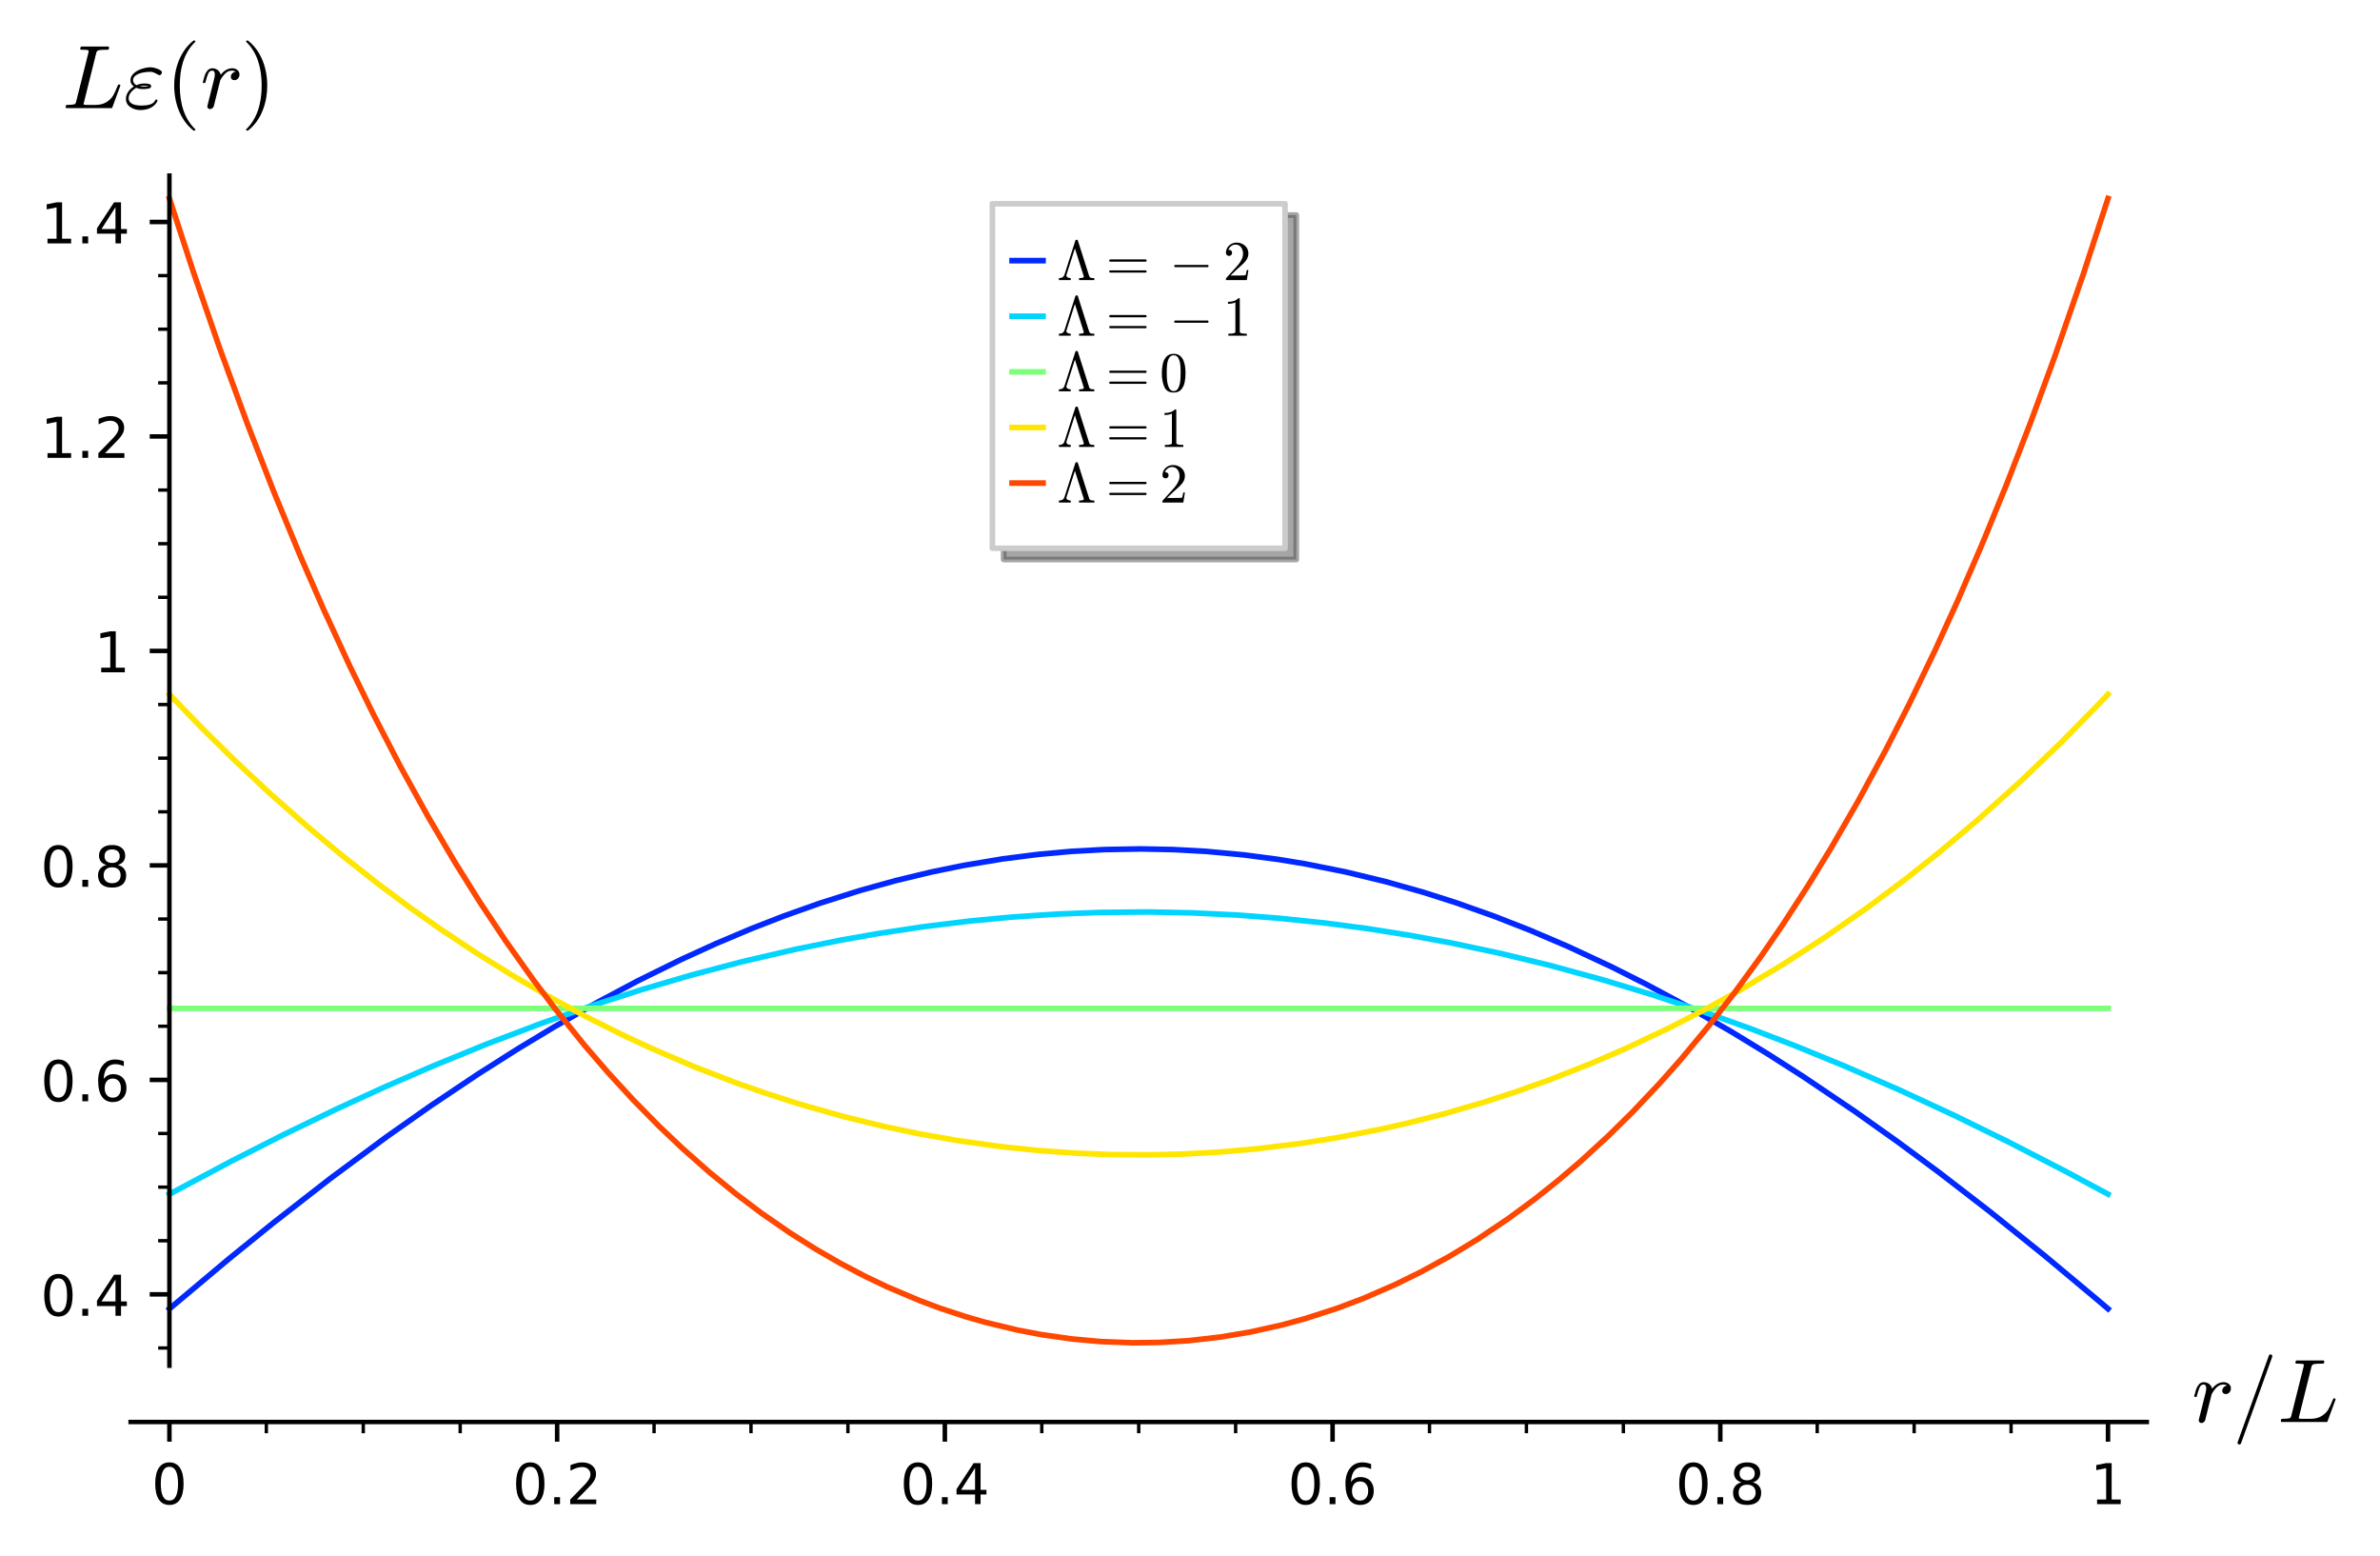 <?xml version="1.0" encoding="utf-8" standalone="no"?>
<!DOCTYPE svg PUBLIC "-//W3C//DTD SVG 1.1//EN"
  "http://www.w3.org/Graphics/SVG/1.1/DTD/svg11.dtd">
<!-- Created with matplotlib (http://matplotlib.org/) -->
<svg height="276.478pt" version="1.1" viewBox="0 0 422.899 276.478" width="422.899pt" xmlns="http://www.w3.org/2000/svg" xmlns:xlink="http://www.w3.org/1999/xlink">
 <defs>
  <style type="text/css">
*{stroke-linecap:butt;stroke-linejoin:round;}
  </style>
 </defs>
 <g id="figure_1">
  <g id="patch_1">
   <path d="M 0 276.478 
L 422.899 276.478 
L 422.899 0 
L 0 0 
z
" style="fill:#ffffff;"/>
  </g>
  <g id="axes_1">
   <g id="patch_2">
    <path d="M 23.214 242.6 
L 381.459 242.6 
L 381.459 31.2 
L 23.214 31.2 
z
" style="fill:#ffffff;"/>
   </g>
   <g id="matplotlib.axis_1">
    <g id="xtick_1">
     <g id="line2d_1">
      <defs>
       <path d="M 0 0 
L 0 3.5 
" id="m4539df45d2" style="stroke:#000000;stroke-width:0.8;"/>
      </defs>
      <g>
       <use style="stroke:#000000;stroke-width:0.8;" x="30.103" xlink:href="#m4539df45d2" y="252.6"/>
      </g>
     </g>
     <g id="text_1">
      <!-- 0 -->
      <defs>
       <path d="M 31.781 66.406 
Q 24.172 66.406 20.328 58.906 
Q 16.5 51.422 16.5 36.375 
Q 16.5 21.391 20.328 13.891 
Q 24.172 6.391 31.781 6.391 
Q 39.453 6.391 43.281 13.891 
Q 47.125 21.391 47.125 36.375 
Q 47.125 51.422 43.281 58.906 
Q 39.453 66.406 31.781 66.406 
z
M 31.781 74.219 
Q 44.047 74.219 50.516 64.516 
Q 56.984 54.828 56.984 36.375 
Q 56.984 17.969 50.516 8.266 
Q 44.047 -1.422 31.781 -1.422 
Q 19.531 -1.422 13.062 8.266 
Q 6.594 17.969 6.594 36.375 
Q 6.594 54.828 13.062 64.516 
Q 19.531 74.219 31.781 74.219 
z
" id="DejaVuSans-30"/>
      </defs>
      <g transform="translate(26.922 267.198)scale(0.1 -0.1)">
       <use xlink:href="#DejaVuSans-30"/>
      </g>
     </g>
    </g>
    <g id="xtick_2">
     <g id="line2d_2">
      <g>
       <use style="stroke:#000000;stroke-width:0.8;" x="98.996" xlink:href="#m4539df45d2" y="252.6"/>
      </g>
     </g>
     <g id="text_2">
      <!-- 0.2 -->
      <defs>
       <path d="M 10.688 12.406 
L 21 12.406 
L 21 0 
L 10.688 0 
z
" id="DejaVuSans-2e"/>
       <path d="M 19.188 8.297 
L 53.609 8.297 
L 53.609 0 
L 7.328 0 
L 7.328 8.297 
Q 12.938 14.109 22.625 23.891 
Q 32.328 33.688 34.812 36.531 
Q 39.547 41.844 41.422 45.531 
Q 43.312 49.219 43.312 52.781 
Q 43.312 58.594 39.234 62.25 
Q 35.156 65.922 28.609 65.922 
Q 23.969 65.922 18.812 64.312 
Q 13.672 62.703 7.812 59.422 
L 7.812 69.391 
Q 13.766 71.781 18.938 73 
Q 24.125 74.219 28.422 74.219 
Q 39.75 74.219 46.484 68.547 
Q 53.219 62.891 53.219 53.422 
Q 53.219 48.922 51.531 44.891 
Q 49.859 40.875 45.406 35.406 
Q 44.188 33.984 37.641 27.219 
Q 31.109 20.453 19.188 8.297 
z
" id="DejaVuSans-32"/>
      </defs>
      <g transform="translate(91.045 267.198)scale(0.1 -0.1)">
       <use xlink:href="#DejaVuSans-30"/>
       <use x="63.623" xlink:href="#DejaVuSans-2e"/>
       <use x="95.41" xlink:href="#DejaVuSans-32"/>
      </g>
     </g>
    </g>
    <g id="xtick_3">
     <g id="line2d_3">
      <g>
       <use style="stroke:#000000;stroke-width:0.8;" x="167.89" xlink:href="#m4539df45d2" y="252.6"/>
      </g>
     </g>
     <g id="text_3">
      <!-- 0.4 -->
      <defs>
       <path d="M 37.797 64.312 
L 12.891 25.391 
L 37.797 25.391 
z
M 35.203 72.906 
L 47.609 72.906 
L 47.609 25.391 
L 58.016 25.391 
L 58.016 17.188 
L 47.609 17.188 
L 47.609 0 
L 37.797 0 
L 37.797 17.188 
L 4.891 17.188 
L 4.891 26.703 
z
" id="DejaVuSans-34"/>
      </defs>
      <g transform="translate(159.938 267.198)scale(0.1 -0.1)">
       <use xlink:href="#DejaVuSans-30"/>
       <use x="63.623" xlink:href="#DejaVuSans-2e"/>
       <use x="95.41" xlink:href="#DejaVuSans-34"/>
      </g>
     </g>
    </g>
    <g id="xtick_4">
     <g id="line2d_4">
      <g>
       <use style="stroke:#000000;stroke-width:0.8;" x="236.783" xlink:href="#m4539df45d2" y="252.6"/>
      </g>
     </g>
     <g id="text_4">
      <!-- 0.6 -->
      <defs>
       <path d="M 33.016 40.375 
Q 26.375 40.375 22.484 35.828 
Q 18.609 31.297 18.609 23.391 
Q 18.609 15.531 22.484 10.953 
Q 26.375 6.391 33.016 6.391 
Q 39.656 6.391 43.531 10.953 
Q 47.406 15.531 47.406 23.391 
Q 47.406 31.297 43.531 35.828 
Q 39.656 40.375 33.016 40.375 
z
M 52.594 71.297 
L 52.594 62.312 
Q 48.875 64.062 45.094 64.984 
Q 41.312 65.922 37.594 65.922 
Q 27.828 65.922 22.672 59.328 
Q 17.531 52.734 16.797 39.406 
Q 19.672 43.656 24.016 45.922 
Q 28.375 48.188 33.594 48.188 
Q 44.578 48.188 50.953 41.516 
Q 57.328 34.859 57.328 23.391 
Q 57.328 12.156 50.688 5.359 
Q 44.047 -1.422 33.016 -1.422 
Q 20.359 -1.422 13.672 8.266 
Q 6.984 17.969 6.984 36.375 
Q 6.984 53.656 15.188 63.938 
Q 23.391 74.219 37.203 74.219 
Q 40.922 74.219 44.703 73.484 
Q 48.484 72.75 52.594 71.297 
z
" id="DejaVuSans-36"/>
      </defs>
      <g transform="translate(228.831 267.198)scale(0.1 -0.1)">
       <use xlink:href="#DejaVuSans-30"/>
       <use x="63.623" xlink:href="#DejaVuSans-2e"/>
       <use x="95.41" xlink:href="#DejaVuSans-36"/>
      </g>
     </g>
    </g>
    <g id="xtick_5">
     <g id="line2d_5">
      <g>
       <use style="stroke:#000000;stroke-width:0.8;" x="305.676" xlink:href="#m4539df45d2" y="252.6"/>
      </g>
     </g>
     <g id="text_5">
      <!-- 0.8 -->
      <defs>
       <path d="M 31.781 34.625 
Q 24.75 34.625 20.719 30.859 
Q 16.703 27.094 16.703 20.516 
Q 16.703 13.922 20.719 10.156 
Q 24.75 6.391 31.781 6.391 
Q 38.812 6.391 42.859 10.172 
Q 46.922 13.969 46.922 20.516 
Q 46.922 27.094 42.891 30.859 
Q 38.875 34.625 31.781 34.625 
z
M 21.922 38.812 
Q 15.578 40.375 12.031 44.719 
Q 8.5 49.078 8.5 55.328 
Q 8.5 64.062 14.719 69.141 
Q 20.953 74.219 31.781 74.219 
Q 42.672 74.219 48.875 69.141 
Q 55.078 64.062 55.078 55.328 
Q 55.078 49.078 51.531 44.719 
Q 48 40.375 41.703 38.812 
Q 48.828 37.156 52.797 32.312 
Q 56.781 27.484 56.781 20.516 
Q 56.781 9.906 50.312 4.234 
Q 43.844 -1.422 31.781 -1.422 
Q 19.734 -1.422 13.25 4.234 
Q 6.781 9.906 6.781 20.516 
Q 6.781 27.484 10.781 32.312 
Q 14.797 37.156 21.922 38.812 
z
M 18.312 54.391 
Q 18.312 48.734 21.844 45.562 
Q 25.391 42.391 31.781 42.391 
Q 38.141 42.391 41.719 45.562 
Q 45.312 48.734 45.312 54.391 
Q 45.312 60.062 41.719 63.234 
Q 38.141 66.406 31.781 66.406 
Q 25.391 66.406 21.844 63.234 
Q 18.312 60.062 18.312 54.391 
z
" id="DejaVuSans-38"/>
      </defs>
      <g transform="translate(297.724 267.198)scale(0.1 -0.1)">
       <use xlink:href="#DejaVuSans-30"/>
       <use x="63.623" xlink:href="#DejaVuSans-2e"/>
       <use x="95.41" xlink:href="#DejaVuSans-38"/>
      </g>
     </g>
    </g>
    <g id="xtick_6">
     <g id="line2d_6">
      <g>
       <use style="stroke:#000000;stroke-width:0.8;" x="374.569" xlink:href="#m4539df45d2" y="252.6"/>
      </g>
     </g>
     <g id="text_6">
      <!-- 1 -->
      <defs>
       <path d="M 12.406 8.297 
L 28.516 8.297 
L 28.516 63.922 
L 10.984 60.406 
L 10.984 69.391 
L 28.422 72.906 
L 38.281 72.906 
L 38.281 8.297 
L 54.391 8.297 
L 54.391 0 
L 12.406 0 
z
" id="DejaVuSans-31"/>
      </defs>
      <g transform="translate(371.388 267.198)scale(0.1 -0.1)">
       <use xlink:href="#DejaVuSans-31"/>
      </g>
     </g>
    </g>
    <g id="xtick_7">
     <g id="line2d_7">
      <defs>
       <path d="M 0 0 
L 0 2 
" id="mbcea447e14" style="stroke:#000000;stroke-width:0.6;"/>
      </defs>
      <g>
       <use style="stroke:#000000;stroke-width:0.6;" x="47.326" xlink:href="#mbcea447e14" y="252.6"/>
      </g>
     </g>
    </g>
    <g id="xtick_8">
     <g id="line2d_8">
      <g>
       <use style="stroke:#000000;stroke-width:0.6;" x="64.55" xlink:href="#mbcea447e14" y="252.6"/>
      </g>
     </g>
    </g>
    <g id="xtick_9">
     <g id="line2d_9">
      <g>
       <use style="stroke:#000000;stroke-width:0.6;" x="81.773" xlink:href="#mbcea447e14" y="252.6"/>
      </g>
     </g>
    </g>
    <g id="xtick_10">
     <g id="line2d_10">
      <g>
       <use style="stroke:#000000;stroke-width:0.6;" x="116.22" xlink:href="#mbcea447e14" y="252.6"/>
      </g>
     </g>
    </g>
    <g id="xtick_11">
     <g id="line2d_11">
      <g>
       <use style="stroke:#000000;stroke-width:0.6;" x="133.443" xlink:href="#mbcea447e14" y="252.6"/>
      </g>
     </g>
    </g>
    <g id="xtick_12">
     <g id="line2d_12">
      <g>
       <use style="stroke:#000000;stroke-width:0.6;" x="150.666" xlink:href="#mbcea447e14" y="252.6"/>
      </g>
     </g>
    </g>
    <g id="xtick_13">
     <g id="line2d_13">
      <g>
       <use style="stroke:#000000;stroke-width:0.6;" x="185.113" xlink:href="#mbcea447e14" y="252.6"/>
      </g>
     </g>
    </g>
    <g id="xtick_14">
     <g id="line2d_14">
      <g>
       <use style="stroke:#000000;stroke-width:0.6;" x="202.336" xlink:href="#mbcea447e14" y="252.6"/>
      </g>
     </g>
    </g>
    <g id="xtick_15">
     <g id="line2d_15">
      <g>
       <use style="stroke:#000000;stroke-width:0.6;" x="219.559" xlink:href="#mbcea447e14" y="252.6"/>
      </g>
     </g>
    </g>
    <g id="xtick_16">
     <g id="line2d_16">
      <g>
       <use style="stroke:#000000;stroke-width:0.6;" x="254.006" xlink:href="#mbcea447e14" y="252.6"/>
      </g>
     </g>
    </g>
    <g id="xtick_17">
     <g id="line2d_17">
      <g>
       <use style="stroke:#000000;stroke-width:0.6;" x="271.229" xlink:href="#mbcea447e14" y="252.6"/>
      </g>
     </g>
    </g>
    <g id="xtick_18">
     <g id="line2d_18">
      <g>
       <use style="stroke:#000000;stroke-width:0.6;" x="288.453" xlink:href="#mbcea447e14" y="252.6"/>
      </g>
     </g>
    </g>
    <g id="xtick_19">
     <g id="line2d_19">
      <g>
       <use style="stroke:#000000;stroke-width:0.6;" x="322.899" xlink:href="#mbcea447e14" y="252.6"/>
      </g>
     </g>
    </g>
    <g id="xtick_20">
     <g id="line2d_20">
      <g>
       <use style="stroke:#000000;stroke-width:0.6;" x="340.123" xlink:href="#mbcea447e14" y="252.6"/>
      </g>
     </g>
    </g>
    <g id="xtick_21">
     <g id="line2d_21">
      <g>
       <use style="stroke:#000000;stroke-width:0.6;" x="357.346" xlink:href="#mbcea447e14" y="252.6"/>
      </g>
     </g>
    </g>
    <g id="text_7">
     <!-- $r/L$ -->
     <defs>
      <path d="M 7.719 1.703 
Q 7.719 2.297 7.812 2.594 
L 15.281 32.422 
Q 16.016 35.203 16.016 37.312 
Q 16.016 41.609 13.094 41.609 
Q 9.969 41.609 8.453 37.859 
Q 6.938 34.125 5.516 28.422 
Q 5.516 28.125 5.219 27.953 
Q 4.938 27.781 4.688 27.781 
L 3.516 27.781 
Q 3.172 27.781 2.922 28.141 
Q 2.688 28.516 2.688 28.812 
Q 3.766 33.156 4.766 36.172 
Q 5.766 39.203 7.891 41.688 
Q 10.016 44.188 13.188 44.188 
Q 16.656 44.188 19.266 42.188 
Q 21.875 40.188 22.516 36.922 
Q 25.047 40.234 28.297 42.203 
Q 31.547 44.188 35.406 44.188 
Q 38.578 44.188 40.984 42.328 
Q 43.406 40.484 43.406 37.312 
Q 43.406 34.766 41.812 32.875 
Q 40.234 31 37.594 31 
Q 35.984 31 34.891 32 
Q 33.797 33.016 33.797 34.625 
Q 33.797 36.812 35.406 38.547 
Q 37.016 40.281 39.109 40.281 
Q 37.5 41.609 35.203 41.609 
Q 30.906 41.609 27.734 38.547 
Q 24.562 35.5 22.016 30.812 
L 14.891 2.203 
Q 14.547 0.828 13.344 -0.141 
Q 12.156 -1.125 10.688 -1.125 
Q 9.469 -1.125 8.594 -0.344 
Q 7.719 0.438 7.719 1.703 
z
" id="Cmmi10-72"/>
      <path d="M 5.609 -23 
Q 5.609 -22.703 5.719 -22.609 
L 40.484 73.781 
Q 40.672 74.359 41.156 74.672 
Q 41.656 75 42.281 75 
Q 43.172 75 43.719 74.453 
Q 44.281 73.922 44.281 73 
L 44.281 72.609 
L 9.516 -23.781 
Q 8.938 -25 7.625 -25 
Q 6.781 -25 6.188 -24.406 
Q 5.609 -23.828 5.609 -23 
z
" id="Cmmi10-3d"/>
      <path d="M 4.688 0 
Q 3.719 0 3.719 1.312 
Q 3.766 1.562 3.906 2.172 
Q 4.047 2.781 4.312 3.141 
Q 4.594 3.516 4.984 3.516 
Q 11.078 3.516 13.484 4.203 
Q 14.797 4.641 15.375 6.891 
L 29.109 61.812 
Q 29.297 62.797 29.297 63.188 
Q 29.297 64.266 28.078 64.406 
Q 26.219 64.797 20.906 64.797 
Q 19.922 64.797 19.922 66.109 
Q 20.266 67.391 20.453 67.844 
Q 20.656 68.312 21.578 68.312 
L 51.125 68.312 
Q 52 68.312 52 67 
Q 51.859 65.969 51.656 65.375 
Q 51.469 64.797 50.688 64.797 
Q 43.312 64.797 40.828 64.312 
Q 38.375 63.875 37.797 61.375 
L 24.125 6.5 
Q 23.688 5.281 23.688 4.297 
Q 23.688 3.516 27.094 3.516 
L 36.375 3.516 
Q 44.234 3.516 49.109 6.641 
Q 54 9.766 56.344 13.688 
Q 58.688 17.625 60.266 21.844 
Q 61.859 26.078 62.594 26.219 
L 63.484 26.219 
Q 64.5 26.219 64.5 24.906 
L 55.609 0.688 
Q 55.469 0 54.688 0 
z
" id="Cmmi10-4c"/>
     </defs>
     <g transform="translate(389.459 252.6)scale(0.16 -0.16)">
      <use xlink:href="#Cmmi10-72"/>
      <use transform="translate(45.117 0)" xlink:href="#Cmmi10-3d"/>
      <use transform="translate(95.117 0)" xlink:href="#Cmmi10-4c"/>
     </g>
    </g>
   </g>
   <g id="matplotlib.axis_2">
    <g id="ytick_1">
     <g id="line2d_22">
      <defs>
       <path d="M 0 0 
L -3.5 0 
" id="md13e7f521a" style="stroke:#000000;stroke-width:0.8;"/>
      </defs>
      <g>
       <use style="stroke:#000000;stroke-width:0.8;" x="30.103" xlink:href="#md13e7f521a" y="229.929"/>
      </g>
     </g>
     <g id="text_8">
      <!-- 0.4 -->
      <g transform="translate(7.2 233.729)scale(0.1 -0.1)">
       <use xlink:href="#DejaVuSans-30"/>
       <use x="63.623" xlink:href="#DejaVuSans-2e"/>
       <use x="95.41" xlink:href="#DejaVuSans-34"/>
      </g>
     </g>
    </g>
    <g id="ytick_2">
     <g id="line2d_23">
      <g>
       <use style="stroke:#000000;stroke-width:0.8;" x="30.103" xlink:href="#md13e7f521a" y="191.83"/>
      </g>
     </g>
     <g id="text_9">
      <!-- 0.6 -->
      <g transform="translate(7.2 195.629)scale(0.1 -0.1)">
       <use xlink:href="#DejaVuSans-30"/>
       <use x="63.623" xlink:href="#DejaVuSans-2e"/>
       <use x="95.41" xlink:href="#DejaVuSans-36"/>
      </g>
     </g>
    </g>
    <g id="ytick_3">
     <g id="line2d_24">
      <g>
       <use style="stroke:#000000;stroke-width:0.8;" x="30.103" xlink:href="#md13e7f521a" y="153.731"/>
      </g>
     </g>
     <g id="text_10">
      <!-- 0.8 -->
      <g transform="translate(7.2 157.53)scale(0.1 -0.1)">
       <use xlink:href="#DejaVuSans-30"/>
       <use x="63.623" xlink:href="#DejaVuSans-2e"/>
       <use x="95.41" xlink:href="#DejaVuSans-38"/>
      </g>
     </g>
    </g>
    <g id="ytick_4">
     <g id="line2d_25">
      <g>
       <use style="stroke:#000000;stroke-width:0.8;" x="30.103" xlink:href="#md13e7f521a" y="115.631"/>
      </g>
     </g>
     <g id="text_11">
      <!-- 1 -->
      <g transform="translate(16.741 119.43)scale(0.1 -0.1)">
       <use xlink:href="#DejaVuSans-31"/>
      </g>
     </g>
    </g>
    <g id="ytick_5">
     <g id="line2d_26">
      <g>
       <use style="stroke:#000000;stroke-width:0.8;" x="30.103" xlink:href="#md13e7f521a" y="77.532"/>
      </g>
     </g>
     <g id="text_12">
      <!-- 1.2 -->
      <g transform="translate(7.2 81.331)scale(0.1 -0.1)">
       <use xlink:href="#DejaVuSans-31"/>
       <use x="63.623" xlink:href="#DejaVuSans-2e"/>
       <use x="95.41" xlink:href="#DejaVuSans-32"/>
      </g>
     </g>
    </g>
    <g id="ytick_6">
     <g id="line2d_27">
      <g>
       <use style="stroke:#000000;stroke-width:0.8;" x="30.103" xlink:href="#md13e7f521a" y="39.432"/>
      </g>
     </g>
     <g id="text_13">
      <!-- 1.4 -->
      <g transform="translate(7.2 43.232)scale(0.1 -0.1)">
       <use xlink:href="#DejaVuSans-31"/>
       <use x="63.623" xlink:href="#DejaVuSans-2e"/>
       <use x="95.41" xlink:href="#DejaVuSans-34"/>
      </g>
     </g>
    </g>
    <g id="ytick_7">
     <g id="line2d_28">
      <defs>
       <path d="M 0 0 
L -2 0 
" id="m11ca2bdb0e" style="stroke:#000000;stroke-width:0.6;"/>
      </defs>
      <g>
       <use style="stroke:#000000;stroke-width:0.6;" x="30.103" xlink:href="#m11ca2bdb0e" y="239.454"/>
      </g>
     </g>
    </g>
    <g id="ytick_8">
     <g id="line2d_29">
      <g>
       <use style="stroke:#000000;stroke-width:0.6;" x="30.103" xlink:href="#m11ca2bdb0e" y="220.404"/>
      </g>
     </g>
    </g>
    <g id="ytick_9">
     <g id="line2d_30">
      <g>
       <use style="stroke:#000000;stroke-width:0.6;" x="30.103" xlink:href="#m11ca2bdb0e" y="210.88"/>
      </g>
     </g>
    </g>
    <g id="ytick_10">
     <g id="line2d_31">
      <g>
       <use style="stroke:#000000;stroke-width:0.6;" x="30.103" xlink:href="#m11ca2bdb0e" y="201.355"/>
      </g>
     </g>
    </g>
    <g id="ytick_11">
     <g id="line2d_32">
      <g>
       <use style="stroke:#000000;stroke-width:0.6;" x="30.103" xlink:href="#m11ca2bdb0e" y="182.305"/>
      </g>
     </g>
    </g>
    <g id="ytick_12">
     <g id="line2d_33">
      <g>
       <use style="stroke:#000000;stroke-width:0.6;" x="30.103" xlink:href="#m11ca2bdb0e" y="172.78"/>
      </g>
     </g>
    </g>
    <g id="ytick_13">
     <g id="line2d_34">
      <g>
       <use style="stroke:#000000;stroke-width:0.6;" x="30.103" xlink:href="#m11ca2bdb0e" y="163.255"/>
      </g>
     </g>
    </g>
    <g id="ytick_14">
     <g id="line2d_35">
      <g>
       <use style="stroke:#000000;stroke-width:0.6;" x="30.103" xlink:href="#m11ca2bdb0e" y="144.206"/>
      </g>
     </g>
    </g>
    <g id="ytick_15">
     <g id="line2d_36">
      <g>
       <use style="stroke:#000000;stroke-width:0.6;" x="30.103" xlink:href="#m11ca2bdb0e" y="134.681"/>
      </g>
     </g>
    </g>
    <g id="ytick_16">
     <g id="line2d_37">
      <g>
       <use style="stroke:#000000;stroke-width:0.6;" x="30.103" xlink:href="#m11ca2bdb0e" y="125.156"/>
      </g>
     </g>
    </g>
    <g id="ytick_17">
     <g id="line2d_38">
      <g>
       <use style="stroke:#000000;stroke-width:0.6;" x="30.103" xlink:href="#m11ca2bdb0e" y="106.106"/>
      </g>
     </g>
    </g>
    <g id="ytick_18">
     <g id="line2d_39">
      <g>
       <use style="stroke:#000000;stroke-width:0.6;" x="30.103" xlink:href="#m11ca2bdb0e" y="96.581"/>
      </g>
     </g>
    </g>
    <g id="ytick_19">
     <g id="line2d_40">
      <g>
       <use style="stroke:#000000;stroke-width:0.6;" x="30.103" xlink:href="#m11ca2bdb0e" y="87.057"/>
      </g>
     </g>
    </g>
    <g id="ytick_20">
     <g id="line2d_41">
      <g>
       <use style="stroke:#000000;stroke-width:0.6;" x="30.103" xlink:href="#m11ca2bdb0e" y="68.007"/>
      </g>
     </g>
    </g>
    <g id="ytick_21">
     <g id="line2d_42">
      <g>
       <use style="stroke:#000000;stroke-width:0.6;" x="30.103" xlink:href="#m11ca2bdb0e" y="58.482"/>
      </g>
     </g>
    </g>
    <g id="ytick_22">
     <g id="line2d_43">
      <g>
       <use style="stroke:#000000;stroke-width:0.6;" x="30.103" xlink:href="#m11ca2bdb0e" y="48.957"/>
      </g>
     </g>
    </g>
    <g id="text_14">
     <!-- $L\varepsilon(r)$ -->
     <defs>
      <path d="M 2.688 10.406 
Q 2.688 13.141 3.875 15.719 
Q 5.078 18.312 7 20.359 
Q 8.938 22.406 11.531 24.031 
Q 7.719 26.656 7.719 30.812 
Q 7.719 35.25 11.422 38.594 
Q 15.141 41.938 20.5 43.625 
Q 25.875 45.312 30.172 45.312 
Q 31.984 45.312 35.031 44.5 
Q 38.094 43.703 40.375 42.375 
Q 42.672 41.062 42.672 39.5 
Q 42.672 38.328 41.766 37.422 
Q 40.875 36.531 39.797 36.531 
Q 39.359 36.531 37.578 37.578 
Q 35.797 38.625 33.781 39.453 
Q 31.781 40.281 29.391 40.281 
Q 25.781 40.281 21.453 39.422 
Q 17.141 38.578 13.859 36.453 
Q 10.594 34.328 10.594 30.906 
Q 10.594 27.641 14.312 25.391 
Q 18.5 27.297 22.906 27.297 
Q 30.719 27.297 30.719 24.516 
Q 30.719 22.312 28.047 21.703 
Q 25.391 21.094 21.922 21.094 
Q 17.234 21.094 14.203 22.516 
Q 10.891 20.75 8.297 17.578 
Q 5.719 14.406 5.719 10.984 
Q 5.719 7.766 7.891 5.953 
Q 10.062 4.156 13.234 3.469 
Q 16.406 2.781 19.578 2.781 
Q 25.094 2.781 29.344 3.969 
Q 33.594 5.172 35.5 8.984 
Q 35.797 9.625 36.625 9.625 
Q 37.703 9.281 37.703 8.297 
Q 37.703 8.203 37.406 7.328 
Q 35.797 4.156 32.844 2 
Q 29.891 -0.141 26.25 -1.172 
Q 22.609 -2.203 18.797 -2.203 
Q 12.594 -2.203 7.641 1.109 
Q 2.688 4.438 2.688 10.406 
z
M 18.109 24.031 
Q 19.875 23.688 22.125 23.688 
Q 26.516 23.688 27.594 24.312 
Q 26.219 24.703 22.797 24.703 
Q 20.312 24.703 18.109 24.031 
z
" id="Cmmi10-22"/>
      <path d="M 31 -24.812 
Q 25.438 -20.406 21.406 -14.719 
Q 17.391 -9.031 14.812 -2.578 
Q 12.25 3.859 10.984 10.891 
Q 9.719 17.922 9.719 25 
Q 9.719 32.172 10.984 39.203 
Q 12.25 46.234 14.859 52.734 
Q 17.484 59.234 21.531 64.891 
Q 25.594 70.562 31 74.812 
Q 31 75 31.5 75 
L 32.422 75 
Q 32.719 75 32.953 74.734 
Q 33.203 74.469 33.203 74.125 
Q 33.203 73.688 33.016 73.484 
Q 28.125 68.703 24.875 63.234 
Q 21.625 57.766 19.641 51.578 
Q 17.672 45.406 16.797 38.781 
Q 15.922 32.172 15.922 25 
Q 15.922 -6.781 32.906 -23.297 
Q 33.203 -23.578 33.203 -24.125 
Q 33.203 -24.359 32.938 -24.672 
Q 32.672 -25 32.422 -25 
L 31.5 -25 
Q 31 -25 31 -24.812 
z
" id="Cmr10-28"/>
      <path d="M 6.5 -25 
Q 5.609 -25 5.609 -24.125 
Q 5.609 -23.688 5.812 -23.484 
Q 22.906 -6.781 22.906 25 
Q 22.906 56.781 6 73.297 
Q 5.609 73.531 5.609 74.125 
Q 5.609 74.469 5.875 74.734 
Q 6.156 75 6.5 75 
L 7.422 75 
Q 7.719 75 7.906 74.812 
Q 15.094 69.141 19.875 61.031 
Q 24.656 52.938 26.875 43.75 
Q 29.109 34.578 29.109 25 
Q 29.109 17.922 27.906 11.062 
Q 26.703 4.203 24.094 -2.453 
Q 21.484 -9.125 17.484 -14.766 
Q 13.484 -20.406 7.906 -24.812 
Q 7.719 -25 7.422 -25 
z
" id="Cmr10-29"/>
     </defs>
     <g transform="translate(11.063 19.2)scale(0.16 -0.16)">
      <use xlink:href="#Cmmi10-4c"/>
      <use transform="translate(68.018 0)" xlink:href="#Cmmi10-22"/>
      <use transform="translate(114.6 0)" xlink:href="#Cmr10-28"/>
      <use transform="translate(153.418 0)" xlink:href="#Cmmi10-72"/>
      <use transform="translate(198.535 0)" xlink:href="#Cmr10-29"/>
     </g>
    </g>
   </g>
   <g id="line2d_44">
    <path clip-path="url(#p09f84d7fb8)" d="M 30.103 232.491 
L 40.683 223.612 
L 48.555 217.238 
L 58.706 209.338 
L 68.689 201.949 
L 76.53 196.428 
L 85.008 190.756 
L 92.234 186.177 
L 98.616 182.336 
L 106.149 178.056 
L 113.419 174.194 
L 121.077 170.422 
L 127.117 167.666 
L 133.626 164.917 
L 139.272 162.722 
L 145.663 160.453 
L 152.843 158.181 
L 159.146 156.432 
L 165.334 154.941 
L 171.218 153.733 
L 178.194 152.569 
L 184.488 151.769 
L 190.278 151.244 
L 196.205 150.917 
L 202.739 150.803 
L 208.507 150.918 
L 214.348 151.241 
L 221.075 151.868 
L 227.086 152.659 
L 231.919 153.452 
L 239.062 154.88 
L 246.234 156.617 
L 252.917 158.506 
L 258.789 160.379 
L 265.63 162.808 
L 271.86 165.248 
L 278.566 168.114 
L 286.267 171.704 
L 292.506 174.841 
L 299.621 178.662 
L 307.621 183.259 
L 314.122 187.222 
L 320.352 191.204 
L 329.547 197.398 
L 337.257 202.869 
L 344.488 208.219 
L 353.513 215.176 
L 363.345 223.083 
L 372.779 230.965 
L 374.569 232.491 
L 374.569 232.491 
" style="fill:none;stroke:#0028ff;stroke-linecap:square;"/>
   </g>
   <g id="line2d_45">
    <path clip-path="url(#p09f84d7fb8)" d="M 30.103 212.128 
L 41.181 206.229 
L 50.487 201.509 
L 59.743 197.038 
L 68.173 193.169 
L 76.992 189.337 
L 86.573 185.43 
L 96.172 181.793 
L 105.213 178.628 
L 114.156 175.754 
L 122.768 173.232 
L 131.851 170.838 
L 141.255 168.653 
L 149.444 166.998 
L 156.25 165.799 
L 164.189 164.605 
L 172.291 163.616 
L 179.859 162.904 
L 187.783 162.377 
L 195.479 162.081 
L 203.937 162.001 
L 211.845 162.159 
L 219.783 162.543 
L 227.307 163.116 
L 235.551 163.975 
L 243.024 164.963 
L 250.533 166.153 
L 257.98 167.528 
L 266.548 169.347 
L 275.344 171.475 
L 284.847 174.066 
L 293.315 176.625 
L 302.406 179.631 
L 310.99 182.709 
L 319.02 185.793 
L 327.72 189.354 
L 337.461 193.601 
L 347.153 198.091 
L 356.834 202.829 
L 366.952 208.039 
L 374.569 212.128 
L 374.569 212.128 
" style="fill:none;stroke:#00d4ff;stroke-linecap:square;"/>
   </g>
   <g id="line2d_46">
    <path clip-path="url(#p09f84d7fb8)" d="M 30.103 179.13 
L 374.569 179.13 
L 374.569 179.13 
" style="fill:none;stroke:#7dff7a;stroke-linecap:square;"/>
   </g>
   <g id="line2d_47">
    <path clip-path="url(#p09f84d7fb8)" d="M 30.103 123.349 
L 35.837 129.289 
L 41.649 135.024 
L 47.941 140.915 
L 54.883 147.048 
L 60.65 151.858 
L 67.196 157.018 
L 72.897 161.258 
L 78.204 165 
L 84.58 169.241 
L 90.858 173.154 
L 97.449 176.987 
L 104.123 180.592 
L 111.129 184.084 
L 115.89 186.29 
L 123.242 189.44 
L 130.685 192.316 
L 135.762 194.102 
L 142.28 196.191 
L 149.929 198.352 
L 157.075 200.095 
L 163.539 201.445 
L 170.231 202.619 
L 178.081 203.71 
L 184.555 204.379 
L 191.297 204.856 
L 197.344 205.094 
L 204.488 205.143 
L 210.301 204.999 
L 216.265 204.679 
L 223.123 204.094 
L 231.261 203.098 
L 237.524 202.107 
L 245.497 200.557 
L 250.191 199.493 
L 256.626 197.849 
L 263.956 195.71 
L 269.265 193.982 
L 275.574 191.729 
L 283.014 188.787 
L 288.941 186.219 
L 296.596 182.598 
L 303.161 179.213 
L 309.95 175.435 
L 317.202 171.074 
L 323.955 166.705 
L 331.678 161.329 
L 338.672 156.099 
L 344.516 151.457 
L 351.399 145.66 
L 359.124 138.713 
L 366.453 131.675 
L 373.05 124.951 
L 374.569 123.349 
L 374.569 123.349 
" style="fill:none;stroke:#ffe600;stroke-linecap:square;"/>
   </g>
   <g id="line2d_48">
    <path clip-path="url(#p09f84d7fb8)" d="M 30.103 35.265 
L 34.374 48.35 
L 39.031 61.846 
L 44.002 75.412 
L 48.648 87.352 
L 53.318 98.667 
L 57.485 108.212 
L 62.194 118.406 
L 66.358 126.92 
L 71.106 136.085 
L 76.056 145.053 
L 80.871 153.231 
L 85.353 160.385 
L 89.858 167.151 
L 94.76 174.052 
L 98.663 179.22 
L 103.867 185.681 
L 107.959 190.429 
L 112.512 195.387 
L 117.148 200.094 
L 121.175 203.918 
L 126.079 208.252 
L 130.813 212.115 
L 135.359 215.539 
L 140.39 219.015 
L 144.946 221.889 
L 149.305 224.403 
L 153.722 226.723 
L 157.621 228.585 
L 163.403 231.036 
L 167.112 232.417 
L 171.599 233.893 
L 174.987 234.869 
L 180.804 236.271 
L 185.028 237.076 
L 190.369 237.84 
L 195.547 238.313 
L 201.309 238.532 
L 206.026 238.471 
L 211.25 238.15 
L 216.826 237.514 
L 222.218 236.607 
L 227.798 235.362 
L 231.897 234.246 
L 237.646 232.387 
L 242.296 230.627 
L 247.839 228.223 
L 252.332 226.022 
L 257.532 223.183 
L 262.517 220.159 
L 268.065 216.432 
L 272.707 213.009 
L 276.786 209.763 
L 280.775 206.367 
L 285.767 201.792 
L 290.073 197.548 
L 295.031 192.301 
L 298.695 188.165 
L 303.739 182.098 
L 308.096 176.493 
L 312.93 169.86 
L 316.798 164.222 
L 321.32 157.244 
L 325.375 150.615 
L 330.194 142.258 
L 335.077 133.231 
L 339.276 124.994 
L 343.941 115.306 
L 347.941 106.523 
L 352.274 96.49 
L 356.539 86.062 
L 360.8 75.069 
L 365.091 63.39 
L 370.085 48.986 
L 374.569 35.265 
L 374.569 35.265 
" style="fill:none;stroke:#ff4700;stroke-linecap:square;"/>
   </g>
   <g id="patch_3">
    <path d="M 30.103 242.6 
L 30.103 31.2 
" style="fill:none;stroke:#000000;stroke-linecap:square;stroke-linejoin:miter;stroke-width:0.8;"/>
   </g>
   <g id="patch_4">
    <path d="M 23.214 252.6 
L 381.459 252.6 
" style="fill:none;stroke:#000000;stroke-linecap:square;stroke-linejoin:miter;stroke-width:0.8;"/>
   </g>
   <g id="legend_1">
    <g id="patch_5">
     <path d="M 178.336 99.391 
L 230.336 99.391 
L 230.336 38.2 
L 178.336 38.2 
z
" style="fill:#4c4c4c;opacity:0.5;stroke:#4c4c4c;stroke-linejoin:miter;"/>
    </g>
    <g id="patch_6">
     <path d="M 176.336 97.391 
L 228.336 97.391 
L 228.336 36.2 
L 176.336 36.2 
z
" style="fill:#ffffff;stroke:#cccccc;stroke-linejoin:miter;"/>
    </g>
    <g id="line2d_49">
     <path d="M 185.336 46.298 
L 179.836 46.298 
" style="fill:none;stroke:#0028ff;stroke-linecap:square;"/>
    </g>
    <g id="line2d_50"/>
    <g id="text_15">
     <!-- $\Lambda=-2$ -->
     <defs>
      <path d="M 3.219 0 
L 3.219 3.516 
Q 11.031 3.516 12.984 9.422 
L 32.516 70.516 
Q 32.859 71.578 33.984 71.578 
L 35.297 71.578 
Q 35.844 71.578 36.25 71.281 
Q 36.672 71 36.812 70.516 
L 57.172 6.688 
Q 58.062 4.547 60.297 4.031 
Q 62.547 3.516 66.109 3.516 
L 66.109 0 
L 39.016 0 
L 39.016 3.516 
Q 47.516 3.516 47.516 6.203 
Q 47.516 6.5 47.406 6.688 
L 31.594 56.297 
L 16.703 9.422 
Q 16.5 8.734 16.5 8.406 
Q 16.5 5.906 18.969 4.703 
Q 21.438 3.516 24.219 3.516 
L 24.219 0 
z
" id="Cmr10-a4"/>
      <path d="M 7.516 13.281 
Q 6.688 13.281 6.141 13.906 
Q 5.609 14.547 5.609 15.281 
Q 5.609 16.109 6.141 16.688 
Q 6.688 17.281 7.516 17.281 
L 70.312 17.281 
Q 71.047 17.281 71.578 16.688 
Q 72.125 16.109 72.125 15.281 
Q 72.125 14.547 71.578 13.906 
Q 71.047 13.281 70.312 13.281 
z
M 7.516 32.719 
Q 6.688 32.719 6.141 33.297 
Q 5.609 33.891 5.609 34.719 
Q 5.609 35.453 6.141 36.078 
Q 6.688 36.719 7.516 36.719 
L 70.312 36.719 
Q 71.047 36.719 71.578 36.078 
Q 72.125 35.453 72.125 34.719 
Q 72.125 33.891 71.578 33.297 
Q 71.047 32.719 70.312 32.719 
z
" id="Cmr10-3d"/>
      <path d="M 10.203 23 
Q 9.375 23 8.828 23.625 
Q 8.297 24.266 8.297 25 
Q 8.297 25.734 8.828 26.359 
Q 9.375 27 10.203 27 
L 67.578 27 
Q 68.359 27 68.875 26.359 
Q 69.391 25.734 69.391 25 
Q 69.391 24.266 68.875 23.625 
Q 68.359 23 67.578 23 
z
" id="Cmsy10-a1"/>
      <path d="M 4.984 0 
L 4.984 2.688 
Q 4.984 2.938 5.172 3.219 
L 20.703 20.406 
Q 24.219 24.219 26.406 26.797 
Q 28.609 29.391 30.75 32.766 
Q 32.906 36.141 34.156 39.625 
Q 35.406 43.109 35.406 47.016 
Q 35.406 51.125 33.891 54.859 
Q 32.375 58.594 29.375 60.844 
Q 26.375 63.094 22.125 63.094 
Q 17.781 63.094 14.312 60.469 
Q 10.844 57.859 9.422 53.719 
Q 9.812 53.812 10.5 53.812 
Q 12.75 53.812 14.328 52.297 
Q 15.922 50.781 15.922 48.391 
Q 15.922 46.094 14.328 44.5 
Q 12.75 42.922 10.5 42.922 
Q 8.156 42.922 6.562 44.547 
Q 4.984 46.188 4.984 48.391 
Q 4.984 52.156 6.391 55.438 
Q 7.812 58.734 10.469 61.297 
Q 13.141 63.875 16.484 65.234 
Q 19.828 66.609 23.578 66.609 
Q 29.297 66.609 34.219 64.188 
Q 39.156 61.766 42.031 57.344 
Q 44.922 52.938 44.922 47.016 
Q 44.922 42.672 43.016 38.766 
Q 41.109 34.859 38.125 31.656 
Q 35.156 28.469 30.516 24.406 
Q 25.875 20.359 24.422 19 
L 13.094 8.109 
L 22.703 8.109 
Q 29.781 8.109 34.547 8.219 
Q 39.312 8.344 39.594 8.594 
Q 40.766 9.859 42 17.828 
L 44.922 17.828 
L 42.094 0 
z
" id="Cmr10-32"/>
     </defs>
     <g transform="translate(187.836 49.798)scale(0.1 -0.1)">
      <use transform="translate(0 0.422)" xlink:href="#Cmr10-a4"/>
      <use transform="translate(86.943 0.422)" xlink:href="#Cmr10-3d"/>
      <use transform="translate(199.746 0.422)" xlink:href="#Cmsy10-a1"/>
      <use transform="translate(294.99 0.422)" xlink:href="#Cmr10-32"/>
     </g>
    </g>
    <g id="line2d_51">
     <path d="M 185.336 56.177 
L 179.836 56.177 
" style="fill:none;stroke:#00d4ff;stroke-linecap:square;"/>
    </g>
    <g id="line2d_52"/>
    <g id="text_16">
     <!-- $\Lambda=-1$ -->
     <defs>
      <path d="M 9.281 0 
L 9.281 3.516 
Q 21.781 3.516 21.781 6.688 
L 21.781 59.188 
Q 16.609 56.688 8.688 56.688 
L 8.688 60.203 
Q 20.953 60.203 27.203 66.609 
L 28.609 66.609 
Q 28.953 66.609 29.266 66.328 
Q 29.594 66.062 29.594 65.719 
L 29.594 6.688 
Q 29.594 3.516 42.094 3.516 
L 42.094 0 
z
" id="Cmr10-31"/>
     </defs>
     <g transform="translate(187.836 59.677)scale(0.1 -0.1)">
      <use transform="translate(0 0.422)" xlink:href="#Cmr10-a4"/>
      <use transform="translate(86.943 0.422)" xlink:href="#Cmr10-3d"/>
      <use transform="translate(199.746 0.422)" xlink:href="#Cmsy10-a1"/>
      <use transform="translate(294.99 0.422)" xlink:href="#Cmr10-31"/>
     </g>
    </g>
    <g id="line2d_53">
     <path d="M 185.336 66.055 
L 179.836 66.055 
" style="fill:none;stroke:#7dff7a;stroke-linecap:square;"/>
    </g>
    <g id="line2d_54"/>
    <g id="text_17">
     <!-- $\Lambda=0$ -->
     <defs>
      <path d="M 25 -2.203 
Q 12.75 -2.203 8.328 7.875 
Q 3.906 17.969 3.906 31.891 
Q 3.906 40.578 5.484 48.234 
Q 7.078 55.906 11.781 61.25 
Q 16.5 66.609 25 66.609 
Q 31.594 66.609 35.781 63.375 
Q 39.984 60.156 42.188 55.047 
Q 44.391 49.953 45.188 44.109 
Q 46 38.281 46 31.891 
Q 46 23.297 44.406 15.797 
Q 42.828 8.297 38.188 3.047 
Q 33.547 -2.203 25 -2.203 
z
M 25 0.391 
Q 30.562 0.391 33.297 6.094 
Q 36.031 11.812 36.672 18.75 
Q 37.312 25.688 37.312 33.5 
Q 37.312 41.016 36.672 47.359 
Q 36.031 53.719 33.312 58.859 
Q 30.609 64.016 25 64.016 
Q 19.344 64.016 16.609 58.828 
Q 13.875 53.656 13.234 47.328 
Q 12.594 41.016 12.594 33.5 
Q 12.594 27.938 12.859 23 
Q 13.141 18.062 14.312 12.812 
Q 15.484 7.562 18.094 3.969 
Q 20.703 0.391 25 0.391 
z
" id="Cmr10-30"/>
     </defs>
     <g transform="translate(187.836 69.555)scale(0.1 -0.1)">
      <use transform="translate(0 0.422)" xlink:href="#Cmr10-a4"/>
      <use transform="translate(86.943 0.422)" xlink:href="#Cmr10-3d"/>
      <use transform="translate(182.188 0.422)" xlink:href="#Cmr10-30"/>
     </g>
    </g>
    <g id="line2d_55">
     <path d="M 185.336 75.933 
L 179.836 75.933 
" style="fill:none;stroke:#ffe600;stroke-linecap:square;"/>
    </g>
    <g id="line2d_56"/>
    <g id="text_18">
     <!-- $\Lambda=1$ -->
     <g transform="translate(187.836 79.433)scale(0.1 -0.1)">
      <use transform="translate(0 0.422)" xlink:href="#Cmr10-a4"/>
      <use transform="translate(86.943 0.422)" xlink:href="#Cmr10-3d"/>
      <use transform="translate(182.188 0.422)" xlink:href="#Cmr10-31"/>
     </g>
    </g>
    <g id="line2d_57">
     <path d="M 185.336 85.811 
L 179.836 85.811 
" style="fill:none;stroke:#ff4700;stroke-linecap:square;"/>
    </g>
    <g id="line2d_58"/>
    <g id="text_19">
     <!-- $\Lambda=2$ -->
     <g transform="translate(187.836 89.311)scale(0.1 -0.1)">
      <use transform="translate(0 0.422)" xlink:href="#Cmr10-a4"/>
      <use transform="translate(86.943 0.422)" xlink:href="#Cmr10-3d"/>
      <use transform="translate(182.188 0.422)" xlink:href="#Cmr10-32"/>
     </g>
    </g>
   </g>
  </g>
 </g>
 <defs>
  <clipPath id="p09f84d7fb8">
   <rect height="211.4" width="358.245" x="23.214" y="31.2"/>
  </clipPath>
 </defs>
</svg>
